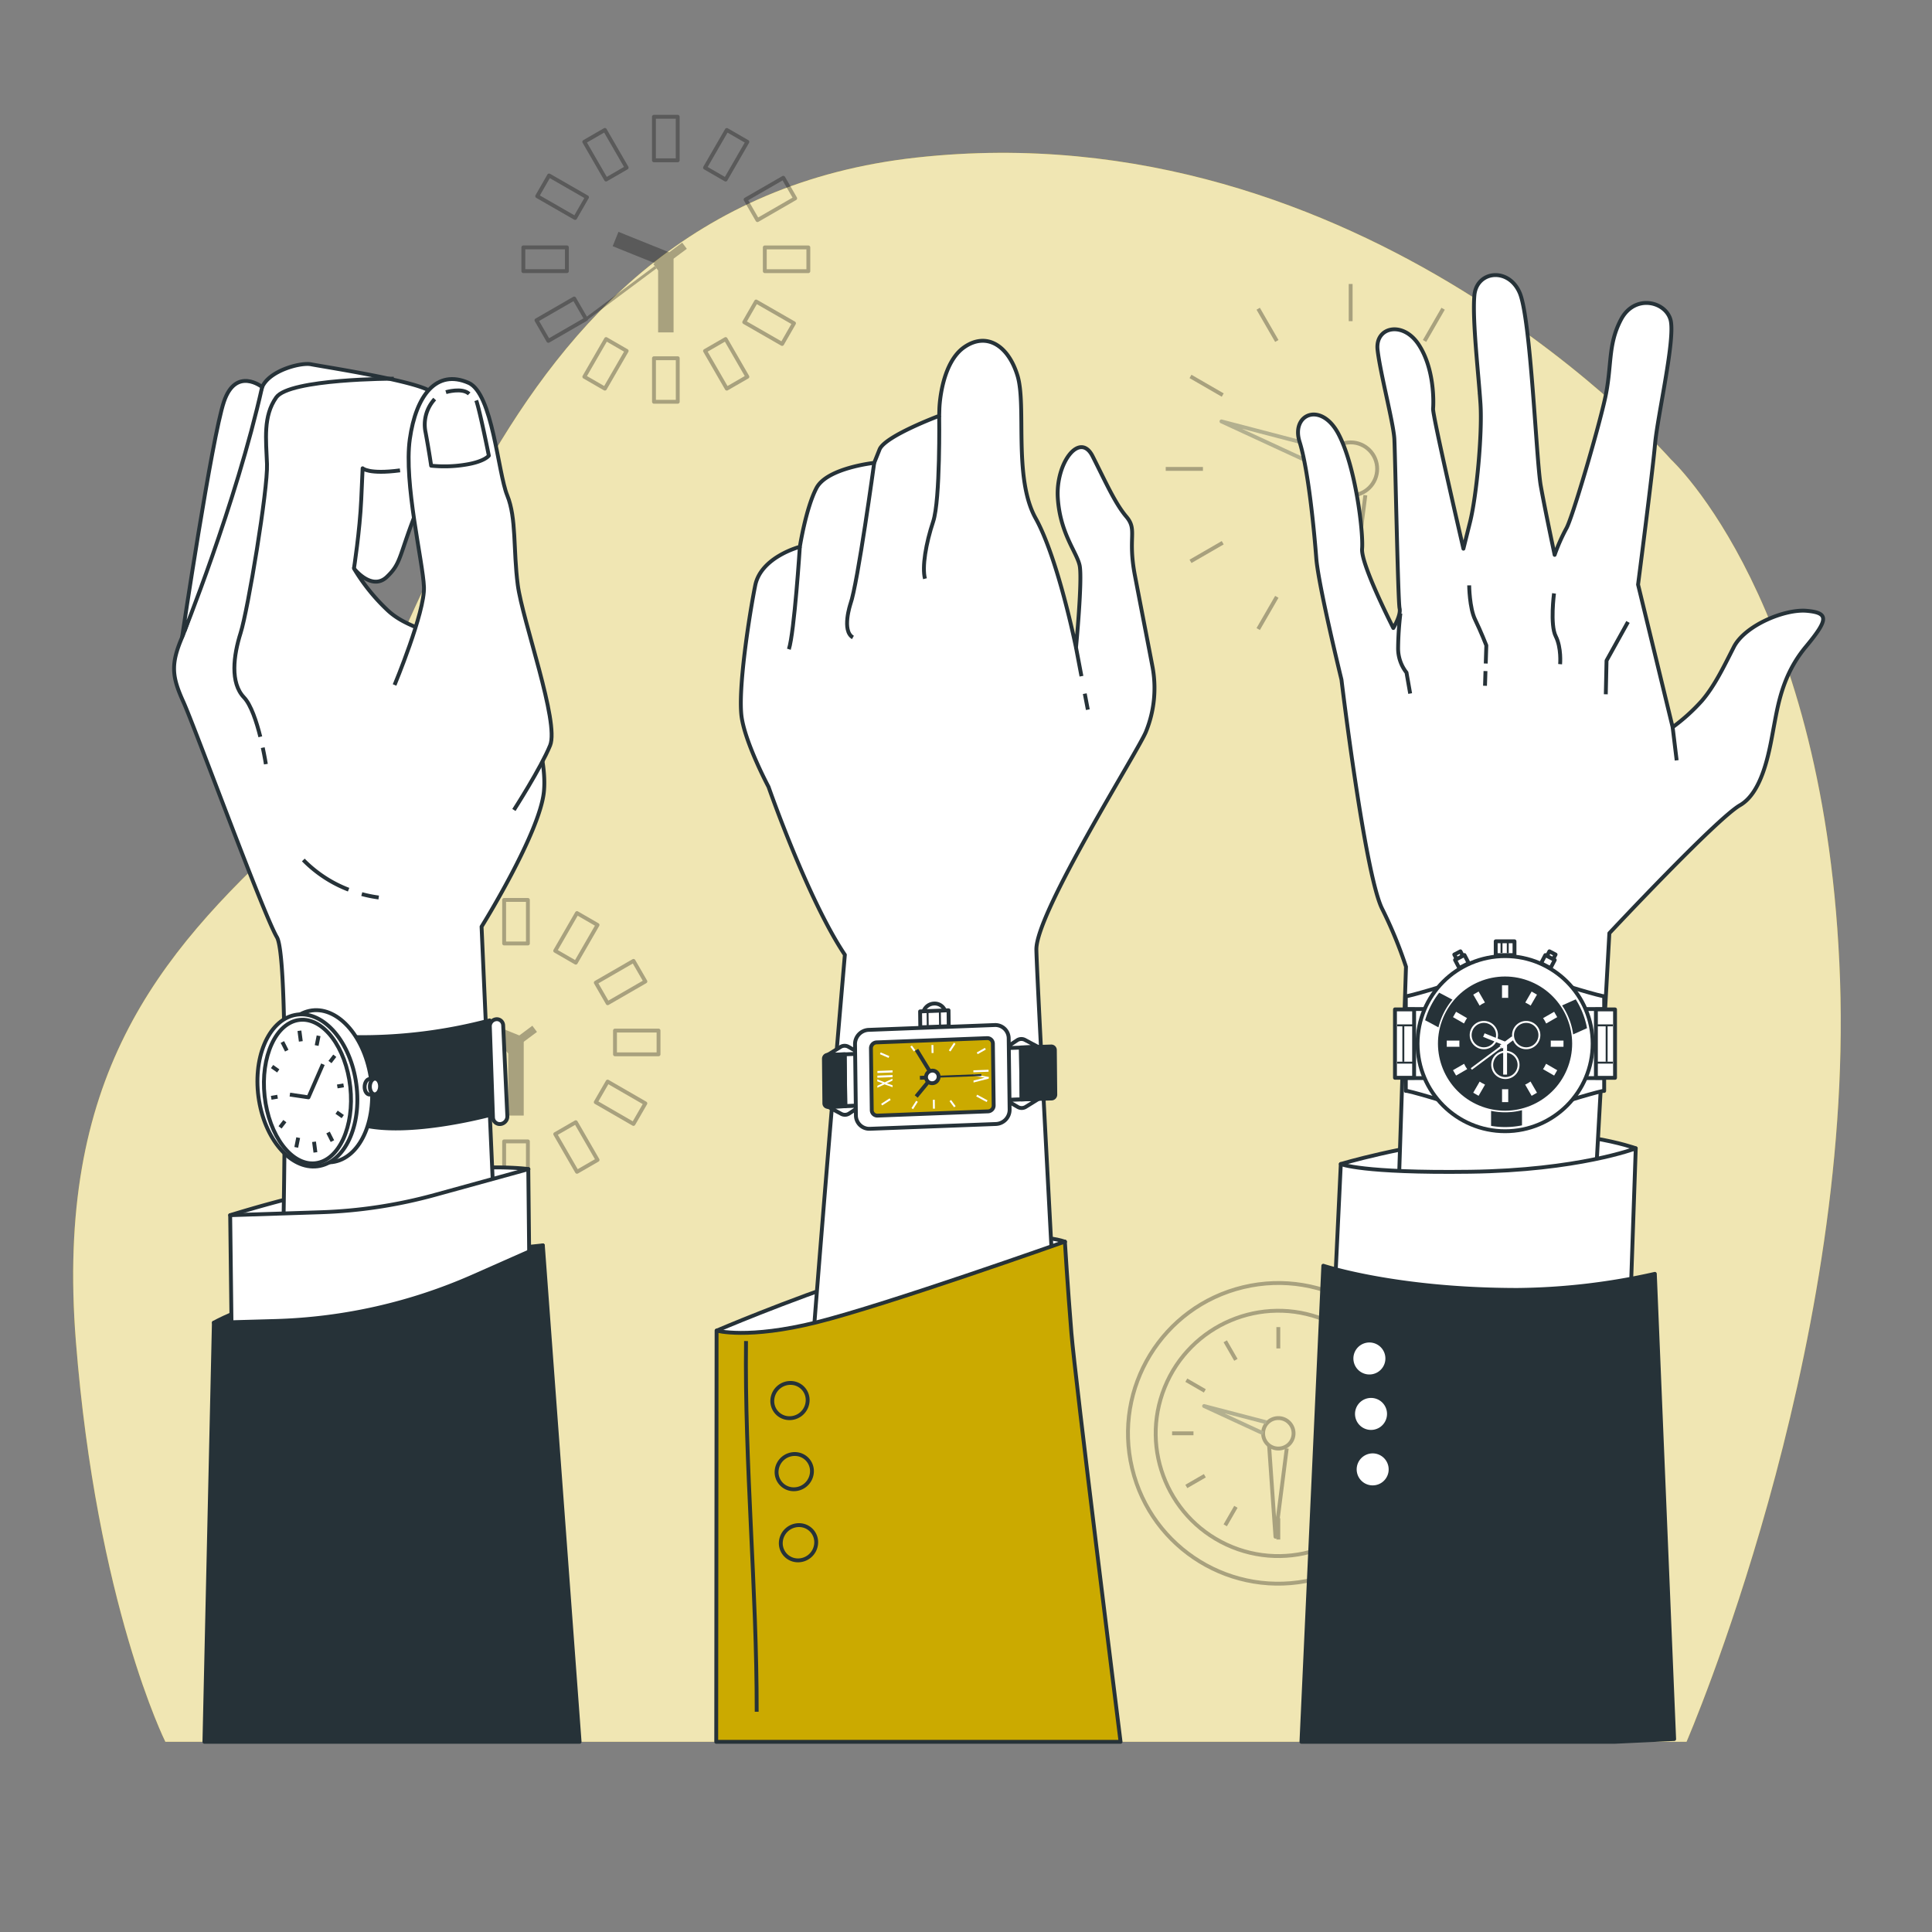 <svg xmlns="http://www.w3.org/2000/svg" viewBox="0 0 500 500"><rect x="0" y="0" width="500" height="500" fill="#808080" stroke="none"/><g id="freepik--background-simple--inject-51"><path d="M432.43,118.89S353,28,237.15,40.78,109.2,184.21,74.86,215.86s-60.61,63.3-55.22,131.31S42.8,450.78,42.8,450.78H436.47s43.1-99.57,39.73-197.21S432.43,118.89,432.43,118.89Z" style="fill:#CBAA00"></path><path d="M432.43,118.89S353,28,237.15,40.78,109.2,184.21,74.86,215.86s-60.61,63.3-55.22,131.31S42.8,450.78,42.8,450.78H436.47s43.1-99.57,39.73-197.21S432.43,118.89,432.43,118.89Z" style="fill:#fff;opacity:0.7"></path></g><g id="freepik--Clocks--inject-51"><g style="opacity:0.3"><rect x="169.24" y="30.22" width="6.15" height="11.27" style="fill:none;stroke:#000;stroke-linejoin:round"></rect><rect x="153.62" y="34.41" width="6.15" height="11.27" transform="translate(0.97 83.71) rotate(-30)" style="fill:none;stroke:#000;stroke-linejoin:round"></rect><rect x="142.18" y="45.85" width="6.15" height="11.27" transform="matrix(0.5, -0.87, 0.87, 0.5, 28.05, 151.54)" style="fill:none;stroke:#000;stroke-linejoin:round"></rect><rect x="138" y="61.47" width="6.15" height="11.27" transform="translate(73.97 208.17) rotate(-90)" style="fill:none;stroke:#000;stroke-linejoin:round"></rect><rect x="142.18" y="77.09" width="6.15" height="11.27" transform="translate(146.24 249.89) rotate(-120)" style="fill:none;stroke:#000;stroke-linejoin:round"></rect><rect x="153.62" y="88.53" width="6.15" height="11.27" transform="translate(245.32 254.06) rotate(-150)" style="fill:none;stroke:#000;stroke-linejoin:round"></rect><rect x="169.24" y="92.72" width="6.15" height="11.27" transform="translate(344.64 196.7) rotate(180)" style="fill:none;stroke:#000;stroke-linejoin:round"></rect><rect x="184.87" y="88.53" width="6.15" height="11.27" transform="translate(397.79 81.74) rotate(150)" style="fill:none;stroke:#000;stroke-linejoin:round"></rect><rect x="196.31" y="77.09" width="6.15" height="11.27" transform="matrix(-0.5, 0.87, -0.87, -0.5, 370.71, -48.58)" style="fill:none;stroke:#000;stroke-linejoin:round"></rect><rect x="200.49" y="61.47" width="6.15" height="11.27" transform="translate(270.67 -136.46) rotate(90)" style="fill:none;stroke:#000;stroke-linejoin:round"></rect><rect x="196.31" y="45.85" width="6.15" height="11.27" transform="translate(144.27 -146.93) rotate(60)" style="fill:none;stroke:#000;stroke-linejoin:round"></rect><rect x="184.87" y="34.41" width="6.15" height="11.27" transform="translate(45.2 -88.6) rotate(30)" style="fill:none;stroke:#000;stroke-linejoin:round"></rect><polyline points="159.31 61.86 172.32 67.1 172.32 86.02" style="fill:none;stroke:#000;stroke-linejoin:round;stroke-width:4px"></polyline><line x1="169.68" y1="69.15" x2="151.67" y2="82.57" style="fill:none;stroke:#000;stroke-linejoin:round;stroke-width:0.75px"></line><line x1="177.15" y1="63.59" x2="169.68" y2="69.15" style="fill:none;stroke:#000;stroke-linejoin:round;stroke-width:2px"></line></g><g style="opacity:0.3"><rect x="130.47" y="232.9" width="6.15" height="11.27" style="fill:none;stroke:#000;stroke-linejoin:round"></rect><rect x="114.85" y="237.08" width="6.15" height="11.27" transform="translate(-105.56 91.48) rotate(-30)" style="fill:none;stroke:#000;stroke-linejoin:round"></rect><rect x="103.41" y="248.52" width="6.15" height="11.27" transform="translate(-166.86 219.3) rotate(-60)" style="fill:none;stroke:#000;stroke-linejoin:round"></rect><rect x="99.22" y="264.14" width="6.15" height="11.27" transform="translate(-167.48 372.07) rotate(-90)" style="fill:none;stroke:#000;stroke-linejoin:round"></rect><rect x="103.41" y="279.77" width="6.15" height="11.27" transform="matrix(-0.5, -0.87, 0.87, -0.5, -87.44, 520.32)" style="fill:none;stroke:#000;stroke-linejoin:round"></rect><rect x="114.85" y="291.2" width="6.15" height="11.27" transform="translate(71.62 612.87) rotate(-150)" style="fill:none;stroke:#000;stroke-linejoin:round"></rect><rect x="130.47" y="295.39" width="6.15" height="11.27" transform="translate(267.09 602.05) rotate(180)" style="fill:none;stroke:#000;stroke-linejoin:round"></rect><rect x="146.09" y="291.2" width="6.15" height="11.27" transform="translate(426.77 479.33) rotate(150)" style="fill:none;stroke:#000;stroke-linejoin:round"></rect><rect x="157.53" y="279.77" width="6.15" height="11.27" transform="translate(488.07 289.01) rotate(120)" style="fill:none;stroke:#000;stroke-linejoin:round"></rect><rect x="161.72" y="264.14" width="6.15" height="11.27" transform="translate(434.57 104.99) rotate(90)" style="fill:none;stroke:#000;stroke-linejoin:round"></rect><rect x="157.53" y="248.52" width="6.15" height="11.27" transform="translate(300.41 -12.01) rotate(60)" style="fill:none;stroke:#000;stroke-linejoin:round"></rect><rect x="146.09" y="237.08" width="6.15" height="11.27" transform="translate(141.34 -42.06) rotate(30)" style="fill:none;stroke:#000;stroke-linejoin:round"></rect><polyline points="120.54 264.54 133.54 269.78 133.54 288.7" style="fill:none;stroke:#000;stroke-linejoin:round;stroke-width:4px"></polyline><line x1="130.9" y1="271.83" x2="112.9" y2="285.25" style="fill:none;stroke:#000;stroke-linejoin:round;stroke-width:0.75px"></line><line x1="138.37" y1="266.26" x2="130.9" y2="271.83" style="fill:none;stroke:#000;stroke-linejoin:round;stroke-width:2px"></line></g><g style="opacity:0.3"><circle cx="330.83" cy="370.94" r="38.9" transform="translate(-77.51 87.56) rotate(-13.51)" style="fill:none;stroke:#000;stroke-linejoin:round"></circle><circle cx="330.83" cy="370.94" r="31.74" transform="translate(-137.17 538.34) rotate(-67.95)" style="fill:none;stroke:#000;stroke-linejoin:round"></circle><path d="M334.77,370.94a3.94,3.94,0,1,0-3.94,3.94A3.93,3.93,0,0,0,334.77,370.94Z" style="fill:none;stroke:#000;stroke-linejoin:round"></path><polyline points="327.71 368.08 311.62 363.88 326.89 370.94" style="fill:none;stroke:#263238;stroke-linejoin:round"></polyline><polyline points="328.44 374.12 330.09 397.71 333.01 374.85" style="fill:none;stroke:#000;stroke-linejoin:round"></polyline><line x1="330.83" y1="343.45" x2="330.83" y2="348.98" style="fill:none;stroke:#000;stroke-linejoin:round"></line><line x1="317.09" y1="347.13" x2="319.85" y2="351.92" style="fill:none;stroke:#000;stroke-linejoin:round"></line><line x1="307.02" y1="357.19" x2="311.81" y2="359.96" style="fill:none;stroke:#000;stroke-linejoin:round"></line><line x1="303.34" y1="370.94" x2="308.87" y2="370.94" style="fill:none;stroke:#000;stroke-linejoin:round"></line><line x1="307.02" y1="384.69" x2="311.81" y2="381.92" style="fill:none;stroke:#000;stroke-linejoin:round"></line><line x1="317.09" y1="394.75" x2="319.85" y2="389.96" style="fill:none;stroke:#000;stroke-linejoin:round"></line><line x1="330.83" y1="398.43" x2="330.83" y2="392.9" style="fill:none;stroke:#000;stroke-linejoin:round"></line><line x1="344.58" y1="394.75" x2="341.81" y2="389.96" style="fill:none;stroke:#000;stroke-linejoin:round"></line><line x1="354.64" y1="384.69" x2="349.85" y2="381.92" style="fill:none;stroke:#000;stroke-linejoin:round"></line><line x1="358.32" y1="370.94" x2="352.79" y2="370.94" style="fill:none;stroke:#000;stroke-linejoin:round"></line><line x1="354.64" y1="357.19" x2="349.85" y2="359.96" style="fill:none;stroke:#000;stroke-linejoin:round"></line><line x1="344.58" y1="347.13" x2="341.81" y2="351.92" style="fill:none;stroke:#000;stroke-linejoin:round"></line></g><g style="opacity:0.3"><circle cx="349.55" cy="121.35" r="6.86" style="fill:none;stroke:#000;stroke-linejoin:round"></circle><polyline points="344.12 116.38 316.11 109.06 342.69 121.35" style="fill:none;stroke:#263238;stroke-linejoin:round"></polyline><polyline points="345.39 126.89 348.26 167.95 353.35 128.16" style="fill:none;stroke:#000;stroke-linejoin:round"></polyline><line x1="349.55" y1="73.49" x2="349.55" y2="83.12" style="fill:none;stroke:#000;stroke-linejoin:round"></line><line x1="325.62" y1="79.9" x2="330.44" y2="88.24" style="fill:none;stroke:#000;stroke-linejoin:round"></line><line x1="308.1" y1="97.42" x2="316.44" y2="102.24" style="fill:none;stroke:#000;stroke-linejoin:round"></line><line x1="301.69" y1="121.35" x2="311.32" y2="121.35" style="fill:none;stroke:#000;stroke-linejoin:round"></line><line x1="308.1" y1="145.28" x2="316.44" y2="140.46" style="fill:none;stroke:#000;stroke-linejoin:round"></line><line x1="325.62" y1="162.8" x2="330.44" y2="154.46" style="fill:none;stroke:#000;stroke-linejoin:round"></line><line x1="349.55" y1="169.21" x2="349.55" y2="159.58" style="fill:none;stroke:#000;stroke-linejoin:round"></line><line x1="373.48" y1="162.8" x2="368.67" y2="154.46" style="fill:none;stroke:#000;stroke-linejoin:round"></line><line x1="391" y1="145.28" x2="382.66" y2="140.46" style="fill:none;stroke:#000;stroke-linejoin:round"></line><line x1="397.41" y1="121.35" x2="387.78" y2="121.35" style="fill:none;stroke:#000;stroke-linejoin:round"></line><line x1="391" y1="97.42" x2="382.66" y2="102.24" style="fill:none;stroke:#000;stroke-linejoin:round"></line><line x1="373.48" y1="79.9" x2="368.67" y2="88.24" style="fill:none;stroke:#000;stroke-linejoin:round"></line></g></g><g id="freepik--hand-3--inject-51"><path d="M347,301.25s14.65-4.52,37.24-7.29,39.09,3.21,39.09,3.21-7,7.39-14.95,8.61-31.14,3.87-39.65,2S347,301.25,347,301.25Z" style="fill:#fff;stroke:#263238;stroke-linejoin:round"></path><path d="M412.65,311.07l3.85-69.56s27.67-29.58,33.81-33.12,7.75-15,8.84-20.76,2.34-13.2,8.2-20.25,6-8.78.25-9.3-16.07,3.82-18.9,9.39-5,10.05-8.21,13.84a48.75,48.75,0,0,1-7.61,6.89l-8.95-36.91s3.72-28.79,4.39-36.31,5.35-27.49,4-32.26-9.31-6.66-12.82,0-2.23,12-4.16,20.61-8.6,31.27-10,33.48a47.65,47.65,0,0,0-3,6.79s-2.42-11.35-3.59-17.86-2.56-43.34-5.47-50-11.14-5.65-11.71.7,1.09,20.49,1.58,28.11-1,23.8-2.72,30.63L378.73,142s-8-34.49-7.85-36.23.35-10.45-3.76-16.64-11.26-4.5-10.61,1.38,4.13,19,4.35,23.11.93,42,1.35,43.81-1.62,5.1-1.62,5.1-8.43-16.48-8.08-20.52-1.61-21.12-6.1-29.67-12.35-5.18-10.08,2,3.78,23.06,4.32,30.1,6.52,31.45,6.52,31.45,6,50,10.47,59.19a111.92,111.92,0,0,1,6.23,15.11l-2.76,83.64Z" style="fill:#fff;stroke:#263238;stroke-linejoin:round"></path><line x1="384.44" y1="173.67" x2="384.32" y2="177.48" style="fill:none;stroke:#263238;stroke-linejoin:round"></line><path d="M380.22,151.49s.06,5.83,1.54,8.87,2.9,6.67,2.9,6.67l-.15,4.69" style="fill:none;stroke:#263238;stroke-linejoin:round"></path><path d="M362.42,158.77a82.52,82.52,0,0,0-.59,8.82,10.15,10.15,0,0,0,2.17,6.47h0l.95,5.43" style="fill:none;stroke:#263238;stroke-linejoin:round"></path><polyline points="421.32 160.96 415.77 170.96 415.58 179.68" style="fill:none;stroke:#263238;stroke-linejoin:round"></polyline><path d="M402.18,153.57s-1.07,8.1.44,11.09,1.14,7.23,1.14,7.23" style="fill:none;stroke:#263238;stroke-linejoin:round"></path><line x1="432.88" y1="188.2" x2="433.92" y2="196.78" style="fill:none;stroke:#263238;stroke-linejoin:round"></line><path d="M347,301.25s5.42,2.37,33.43,2,42.9-6.05,42.9-6.05L421.89,339s-28.18,3.93-42.28,3.22-34.26-6.32-34.26-6.32Z" style="fill:#fff;stroke:#263238;stroke-linejoin:round"></path><path d="M417.91,450.78l15.36-.72-5-120.39a167.65,167.65,0,0,1-35.5,4.16c-31.62,0-50.3-6.26-50.3-6.26l-5.66,123.21Z" style="fill:#263238;stroke:#263238;stroke-linejoin:round"></path><path d="M358.93,352.57a4.64,4.64,0,1,1-3.54-5.53A4.64,4.64,0,0,1,358.93,352.57Z" style="fill:#fff;stroke:#263238;stroke-linejoin:round"></path><path d="M359.35,366.92a4.64,4.64,0,1,1-3.54-5.53A4.63,4.63,0,0,1,359.35,366.92Z" style="fill:#fff;stroke:#263238;stroke-linejoin:round"></path><path d="M359.78,381.27a4.64,4.64,0,1,1-3.55-5.53A4.65,4.65,0,0,1,359.78,381.27Z" style="fill:#fff;stroke:#263238;stroke-linejoin:round"></path></g><g id="freepik--wristwatch-3--inject-51"><path d="M401.65,253.8c1,.63,13.51,4.33,13.51,4v3.34h-8.83l-6.82-8.68Z" style="fill:#fff;stroke:#263238;stroke-linejoin:round"></path><path d="M401.65,286.33c1-.63,13.51-4.33,13.51-4V279h-8.83l-6.82,8.68Z" style="fill:#fff;stroke:#263238;stroke-linejoin:round"></path><rect x="413.02" y="261.24" width="4.95" height="17.7" style="fill:#fff;stroke:#263238;stroke-linejoin:round"></rect><line x1="413.39" y1="265.36" x2="417.41" y2="265.36" style="fill:none;stroke:#263238;stroke-linejoin:round;stroke-width:0.5px"></line><line x1="417.41" y1="275.01" x2="413.39" y2="275.01" style="fill:none;stroke:#263238;stroke-linejoin:round;stroke-width:0.5px"></line><line x1="415.8" y1="265.48" x2="415.8" y2="274.78" style="fill:none;stroke:#263238;stroke-linejoin:round;stroke-width:0.5px"></line><path d="M377.34,253.8c-1,.63-13.52,4.33-13.52,4v3.34h8.83l6.82-8.68S377.34,253.79,377.34,253.8Z" style="fill:#fff;stroke:#263238;stroke-linejoin:round"></path><path d="M377.34,286.33c-1-.63-13.52-4.33-13.52-4V279h8.83l6.82,8.68Z" style="fill:#fff;stroke:#263238;stroke-linejoin:round"></path><rect x="361.02" y="261.24" width="4.95" height="17.7" transform="translate(726.99 540.17) rotate(180)" style="fill:#fff;stroke:#263238;stroke-linejoin:round"></rect><line x1="365.6" y1="265.36" x2="361.58" y2="265.36" style="fill:none;stroke:#263238;stroke-linejoin:round;stroke-width:0.5px"></line><line x1="361.58" y1="275.01" x2="365.6" y2="275.01" style="fill:none;stroke:#263238;stroke-linejoin:round;stroke-width:0.5px"></line><line x1="363.18" y1="265.48" x2="363.18" y2="274.78" style="fill:none;stroke:#263238;stroke-linejoin:round;stroke-width:0.5px"></line><circle cx="389.52" cy="270.1" r="22.66" style="fill:#fff;stroke:#263238;stroke-linejoin:round"></circle><circle cx="389.52" cy="270.1" r="17.36" transform="translate(-10.21 524.85) rotate(-67.25)" style="fill:#263238"></circle><rect x="388.22" y="254.49" width="2.6" height="4.77" style="fill:#fff;stroke:#263238;stroke-linejoin:round"></rect><rect x="381.61" y="256.26" width="2.6" height="4.77" transform="translate(-78.02 226.1) rotate(-30)" style="fill:#fff;stroke:#263238;stroke-linejoin:round"></rect><rect x="376.77" y="261.1" width="2.6" height="4.77" transform="translate(-39.15 459.16) rotate(-60)" style="fill:#fff;stroke:#263238;stroke-linejoin:round"></rect><rect x="374.99" y="267.72" width="2.6" height="4.77" transform="translate(106.2 646.4) rotate(-90)" style="fill:#fff;stroke:#263238;stroke-linejoin:round"></rect><rect x="376.77" y="274.33" width="2.6" height="4.77" transform="translate(327.46 742.49) rotate(-120)" style="fill:#fff;stroke:#263238;stroke-linejoin:round"></rect><rect x="381.61" y="279.17" width="2.6" height="4.77" transform="translate(573.74 716.85) rotate(-150)" style="fill:#fff;stroke:#263238;stroke-linejoin:round"></rect><rect x="388.22" y="280.94" width="2.6" height="4.77" transform="translate(779.05 566.66) rotate(180)" style="fill:#fff;stroke:#263238;stroke-linejoin:round"></rect><rect x="394.84" y="279.17" width="2.6" height="4.77" transform="translate(879.98 327.33) rotate(150)" style="fill:#fff;stroke:#263238;stroke-linejoin:round"></rect><rect x="399.68" y="274.33" width="2.6" height="4.77" transform="translate(841.11 67.82) rotate(120)" style="fill:#fff;stroke:#263238;stroke-linejoin:round"></rect><rect x="401.45" y="267.72" width="2.6" height="4.77" transform="translate(672.85 -132.65) rotate(90)" style="fill:#fff;stroke:#263238;stroke-linejoin:round"></rect><rect x="399.68" y="261.1" width="2.6" height="4.77" transform="translate(428.67 -215.52) rotate(60)" style="fill:#fff;stroke:#263238;stroke-linejoin:round"></rect><rect x="394.84" y="256.26" width="2.6" height="4.77" transform="translate(182.39 -163.42) rotate(30)" style="fill:#fff;stroke:#263238;stroke-linejoin:round"></rect><circle cx="389.52" cy="270.1" r="11.84" transform="translate(-72.67 375.26) rotate(-47.56)" style="fill:#263238"></circle><path d="M387.43,267.88a3.41,3.41,0,1,0-3.41,3.41A3.41,3.41,0,0,0,387.43,267.88Z" style="fill:none;stroke:#fff;stroke-linejoin:round;stroke-width:0.5px"></path><path d="M398.39,267.88a3.41,3.41,0,1,0-3.41,3.41A3.41,3.41,0,0,0,398.39,267.88Z" style="fill:none;stroke:#fff;stroke-linejoin:round;stroke-width:0.5px"></path><path d="M393,275.59a3.41,3.41,0,1,0-3.41,3.41A3.41,3.41,0,0,0,393,275.59Z" style="fill:none;stroke:#fff;stroke-linejoin:round;stroke-width:0.5px"></path><polyline points="384.02 267.88 389.52 270.1 389.52 278.11" style="fill:none;stroke:#fff;stroke-linejoin:round"></polyline><line x1="388.41" y1="270.97" x2="380.78" y2="276.65" style="fill:none;stroke:#fff;stroke-linejoin:round;stroke-width:0.5px"></line><line x1="391.57" y1="268.61" x2="388.41" y2="270.97" style="fill:none;stroke:#fff;stroke-linejoin:round"></line><rect x="387.09" y="243.61" width="4.86" height="3.57" style="fill:#fff;stroke:#263238;stroke-linejoin:round"></rect><line x1="388.59" y1="243.95" x2="388.59" y2="246.6" style="fill:none;stroke:#263238;stroke-linejoin:round;stroke-width:0.5px"></line><line x1="390.21" y1="243.78" x2="390.21" y2="246.69" style="fill:none;stroke:#263238;stroke-linejoin:round;stroke-width:0.5px"></line><rect x="376.72" y="246.53" width="1.8" height="1.97" transform="translate(-71.67 202.78) rotate(-27.56)" style="fill:#fff;stroke:#263238;stroke-linejoin:round"></rect><rect x="376.96" y="247.69" width="2.75" height="2.37" transform="translate(-72.22 203.26) rotate(-27.56)" style="fill:#fff;stroke:#263238;stroke-linejoin:round"></rect><rect x="400.4" y="246.53" width="1.8" height="1.97" transform="translate(642.57 652.59) rotate(-152.44)" style="fill:#fff;stroke:#263238;stroke-linejoin:round"></rect><rect x="399.21" y="247.69" width="2.75" height="2.37" transform="translate(640.58 654.84) rotate(-152.44)" style="fill:#fff;stroke:#263238;stroke-linejoin:round"></rect><path d="M372.46,256.91a21.31,21.31,0,0,0-3.64,7.13c1,.5,2.14,1.13,3.45,1.84a17.71,17.71,0,0,1,3.62-7.17C374.54,258,373.41,257.39,372.46,256.91Zm17.06,30.95a18,18,0,0,1-3.63-.37v3.88a20.68,20.68,0,0,0,3.63.31,21.66,21.66,0,0,0,4.37-.44v-3.92A18,18,0,0,1,389.52,287.86Zm18.28-29.23-3.53,1.58a17.48,17.48,0,0,1,2.86,7.49l3.59-1.61A21.26,21.26,0,0,0,407.8,258.63Z" style="fill:#263238"></path></g><g id="freepik--hand-2--inject-51"><path d="M185.49,344.36s69.9-30.1,90.14-23c0,0-15.89,20.72-24.45,28.42s-40.46,4.2-43.06,4S186.3,349.65,185.49,344.36Z" style="fill:#fff;stroke:#263238;stroke-linejoin:round"></path><path d="M278.47,167.58s-4.63-23-10.45-33.46-2.3-29.11-4.7-36.93-8-11.29-13.72-7.38-6.45,14.33-6.49,16.07l-.05,1.74s-14,5.21-15.43,8.69l-1.39,3.48s-12.2,1.3-14.94,6.51-4.3,15.21-4.3,15.21-10.06,2.61-11.55,10-4.61,27.38-3.48,34.33,6.93,17.81,6.93,17.81,10.12,29.12,19.75,43.45c0,0-11.08,127.75-11.71,152.51l68.27-19.12s-6.8-125.13-7-134.69,26.52-51.71,28.38-56.48a29.91,29.91,0,0,0,1.72-16.52c-1.15-6.08-2.69-13.9-4.6-23.89s.73-11.73-2.22-15.21-5.42-9.12-8.73-15.64-9.6,1.74-9,10.86,4.86,13.9,5.64,17.38S278.47,167.58,278.47,167.58Z" style="fill:#fff;stroke:#263238;stroke-linejoin:round"></path><path d="M243.06,107.62s.32,21.72-1.56,27.37-2.91,11.73-2.12,14.78" style="fill:none;stroke:#263238;stroke-linejoin:round"></path><path d="M226.24,119.79s-4.27,31.28-6.14,36.49c0,0-2.35,7,.64,8.69" style="fill:none;stroke:#263238;stroke-linejoin:round"></path><path d="M207,141.51s-1.43,22.16-2.84,26.51" style="fill:none;stroke:#263238;stroke-linejoin:round"></path><line x1="280.74" y1="179.52" x2="281.53" y2="183.66" style="fill:none;stroke:#263238;stroke-linejoin:round"></line><line x1="278.47" y1="167.58" x2="279.88" y2="175" style="fill:none;stroke:#263238;stroke-linejoin:round"></line><path d="M290,450.78c-.69-5.49-11.73-93.87-12.72-105.78-1-12.28-1.69-23.67-1.69-23.67s-46.4,16.44-64.24,20.88-25.9,2.15-25.9,2.15l-.09,106.42Z" style="fill:#CBAA00;stroke:#263238;stroke-linejoin:round"></path><path d="M193.07,347.06c-.39,31.94,2.8,63.94,2.76,95.94" style="fill:none;stroke:#263238;stroke-linejoin:round"></path><path d="M209,362.77a4.69,4.69,0,0,1-5,4.24,4.42,4.42,0,0,1-4.11-4.86,4.7,4.7,0,0,1,5-4.24A4.42,4.42,0,0,1,209,362.77Z" style="fill:none;stroke:#263238;stroke-linejoin:round"></path><path d="M210.11,381.17a4.7,4.7,0,0,1-5,4.24,4.42,4.42,0,0,1-4.11-4.86,4.7,4.7,0,0,1,5-4.24A4.42,4.42,0,0,1,210.11,381.17Z" style="fill:none;stroke:#263238;stroke-linejoin:round"></path><path d="M211.21,399.57a4.7,4.7,0,0,1-5,4.24,4.43,4.43,0,0,1-4.12-4.86,4.71,4.71,0,0,1,5-4.24A4.42,4.42,0,0,1,211.21,399.57Z" style="fill:none;stroke:#263238;stroke-linejoin:round"></path></g><g id="freepik--wristwatch-2--inject-51"><polygon points="260.31 284.69 264.39 284.54 264.21 270.92 260.14 271.08 260.31 284.69" style="fill:#fff;stroke:#263238;stroke-linejoin:round"></polygon><path d="M260.14,271.27l8.51-.33-3.42-1.83a2,2,0,0,0-2,.11Z" style="fill:#fff;stroke:#263238;stroke-linejoin:round"></path><path d="M260.31,284.69l8.51-.32-3.37,2.09a2,2,0,0,1-2,.05Z" style="fill:#fff;stroke:#263238;stroke-linejoin:round"></path><path d="M272,270.83l-7.78.25.17,13.46,7.78-.25a1,1,0,0,0,.94-1L273,271.74A.92.92,0,0,0,272,270.83Z" style="fill:#263238;stroke:#263238;stroke-linejoin:round"></path><polygon points="222.85 286.13 218.77 286.28 218.6 272.67 222.68 272.51 222.85 286.13" style="fill:#fff;stroke:#263238;stroke-linejoin:round"></polygon><path d="M222.68,272.7l-8.51.33,3.37-2.09a2,2,0,0,1,2-.05Z" style="fill:#fff;stroke:#263238;stroke-linejoin:round"></path><path d="M222.85,286.13l-8.51.32,3.42,1.84a2,2,0,0,0,2-.11Z" style="fill:#fff;stroke:#263238;stroke-linejoin:round"></path><path d="M214.17,273l4.43-.16.17,13.45-4.43.17a.92.92,0,0,1-1-.91L213.23,274A1,1,0,0,1,214.17,273Z" style="fill:#263238;stroke:#263238;stroke-linejoin:round"></path><path d="M257.75,290.89l-32.61,1.24a3.47,3.47,0,0,1-3.63-3.44l-.23-18.45a3.68,3.68,0,0,1,3.53-3.71l32.61-1.25a3.47,3.47,0,0,1,3.63,3.44l.24,18.45A3.7,3.7,0,0,1,257.75,290.89Z" style="fill:#fff;stroke:#263238;stroke-linejoin:round"></path><path d="M255.7,287.62l-28.6,1.1a1.43,1.43,0,0,1-1.49-1.42l-.21-16a1.52,1.52,0,0,1,1.46-1.53l28.6-1.1a1.44,1.44,0,0,1,1.5,1.42l.2,16A1.52,1.52,0,0,1,255.7,287.62Z" style="fill:#CBAA00;stroke:#263238;stroke-linejoin:round"></path><path d="M255.87,279.15l-3.92,1v-.51l2.9-.73-2.92-.49V278l4,.72Z" style="fill:#fff"></path><path d="M255.85,277.36l-3.94.15V277l3.93-.15Z" style="fill:#fff"></path><line x1="227.82" y1="272.59" x2="230.06" y2="273.55" style="fill:none;stroke:#fff;stroke-linejoin:round;stroke-width:0.5px"></line><line x1="235.8" y1="270.73" x2="236.7" y2="271.96" style="fill:none;stroke:#fff;stroke-linejoin:round;stroke-width:0.5px"></line><line x1="241.31" y1="270.44" x2="241.34" y2="272.52" style="fill:none;stroke:#fff;stroke-linejoin:round;stroke-width:0.5px"></line><line x1="247.08" y1="270" x2="245.77" y2="271.98" style="fill:none;stroke:#fff;stroke-linejoin:round;stroke-width:0.5px"></line><line x1="255.01" y1="271.4" x2="252.9" y2="272.6" style="fill:none;stroke:#fff;stroke-linejoin:round;stroke-width:0.5px"></line><line x1="255.46" y1="284.99" x2="252.77" y2="283.53" style="fill:none;stroke:#fff;stroke-linejoin:round;stroke-width:0.5px"></line><line x1="247.12" y1="286.42" x2="245.94" y2="284.83" style="fill:none;stroke:#fff;stroke-linejoin:round;stroke-width:0.5px"></line><line x1="241.7" y1="286.92" x2="241.67" y2="284.62" style="fill:none;stroke:#fff;stroke-linejoin:round;stroke-width:0.5px"></line><line x1="236.1" y1="286.92" x2="237.32" y2="285.01" style="fill:none;stroke:#fff;stroke-linejoin:round;stroke-width:0.5px"></line><line x1="228.17" y1="285.88" x2="230.37" y2="284.46" style="fill:none;stroke:#fff;stroke-linejoin:round;stroke-width:0.5px"></line><path d="M244.76,262.55a2.86,2.86,0,0,0-3-2.83,3,3,0,0,0-2.92,3.06,2.85,2.85,0,0,0,3,2.83A3,3,0,0,0,244.76,262.55Z" style="fill:#fff;stroke:#263238;stroke-linejoin:round"></path><polygon points="245.48 261.46 238.12 261.75 238.17 265.87 245.53 265.59 245.48 261.46" style="fill:#fff;stroke:#263238;stroke-linejoin:round"></polygon><line x1="240.05" y1="261.62" x2="240.1" y2="265.64" style="fill:none;stroke:#263238;stroke-linejoin:round;stroke-width:0.5px"></line><line x1="243.23" y1="261.5" x2="243.29" y2="265.52" style="fill:none;stroke:#263238;stroke-linejoin:round;stroke-width:0.5px"></line><line x1="240.62" y1="277.25" x2="237.21" y2="271.7" style="fill:none;stroke:#263238;stroke-linejoin:round"></line><line x1="241.28" y1="278.71" x2="237.11" y2="283.77" style="fill:none;stroke:#263238;stroke-linejoin:round"></line><line x1="238.07" y1="278.94" x2="241.13" y2="278.82" style="fill:#fff;stroke:#263238;stroke-linejoin:round"></line><line x1="242.91" y1="278.64" x2="253.97" y2="278.22" style="fill:#fff;stroke:#263238;stroke-linejoin:round;stroke-width:0.5px"></line><path d="M242.91,278.64a1.58,1.58,0,0,0-1.65-1.56,1.68,1.68,0,0,0-1.61,1.69,1.57,1.57,0,0,0,1.65,1.56A1.68,1.68,0,0,0,242.91,278.64Z" style="fill:#fff;stroke:#263238;stroke-linejoin:round"></path><path d="M231,281.37l-2.07-.74-1.87.88V281l1.38-.65-1.4-.5v-.51l1.93.76,2-.94v.51l-1.47.69,1.49.5Z" style="fill:#fff"></path><path d="M231,278.76l-3.94.15v-.54l3.94-.15Z" style="fill:#fff"></path><path d="M231,277.55l-3.93.15v-.54L231,277Z" style="fill:#fff"></path></g><g id="freepik--hand-1--inject-51"><path d="M55.36,342.3s24.1-13.82,85.13-20l-28.76,18.77-37.4,6.23Z" style="fill:#263238;stroke:#263238;stroke-linejoin:round"></path><path d="M59.57,314.49a324.82,324.82,0,0,1,42.19-10c22.86-3.74,35-1.93,35-1.93L81,321.55Z" style="fill:#fff;stroke:#263238;stroke-linejoin:round"></path><path d="M128.09,318.54l-3.46-78.72s15.12-24.27,16.14-35-5.7-29.12-15.67-35.05-19.12-6.47-24.81-11.86a50.15,50.15,0,0,1-8.68-10.79s4.58,5.93,8.53,2.16,2.94-5.39,8.4-18.87,7.68-27,1.87-29.66-27.23-5.93-29.9-6.47-10.86,1.62-12.67,5.93-17.7,57.7-20.71,64.71-2.62,10.24.32,16.71,20.71,55,24.22,60.93,1.38,89,1.38,89Z" style="fill:#fff;stroke:#263238;stroke-linejoin:round"></path><path d="M102.11,177.27s7.86-18.87,7.61-25.34-5.25-27-3.66-38.29,6.88-18.21,15.21-14.56c6.22,2.74,7.58,23.19,10,29.12s1.53,14,2.73,23.19,10.8,35.59,8.37,41.52S133,209.62,133,209.62" style="fill:#fff;stroke:#263238;stroke-linejoin:round"></path><path d="M91.61,147.07s1.51-9.7,1.88-17.79l.36-8.09s1.55,1.62,9.68.54" style="fill:none;stroke:#263238;stroke-linejoin:round"></path><path d="M68,193.49c.53,2.47.81,4.27.81,4.27" style="fill:none;stroke:#263238;stroke-linejoin:round"></path><path d="M101.91,98s-27,0-30.42,4.85-2.64,10.78-2.39,17.25-4.94,37.75-6.82,43.68-2.74,12.94.86,16.71c1.83,1.92,3.26,6.32,4.23,10.19" style="fill:none;stroke:#263238;stroke-linejoin:round"></path><path d="M67.84,100.16s-6.77-5.39-9.88,3.78-10.83,60.93-10.83,60.93S61.09,130.36,67.84,100.16Z" style="fill:#fff;stroke:#263238;stroke-linejoin:round"></path><path d="M93.63,231.39a33.59,33.59,0,0,0,4.38.88" style="fill:none;stroke:#263238;stroke-linejoin:round"></path><path d="M78.5,222.56a33,33,0,0,0,11.72,7.69" style="fill:none;stroke:#263238;stroke-linejoin:round"></path><path d="M112.5,103.28a9.74,9.74,0,0,0-2.35,8.67c1,5.45,1.43,8.57,1.43,8.57a34,34,0,0,0,8.85-.26c5-.78,6.08-2.34,6.08-2.34s-2.33-11.69-3.26-14.28" style="fill:none;stroke:#263238;stroke-linejoin:round"></path><path d="M115.41,101.49s4.23-1.26,6,.44" style="fill:none;stroke:#263238;stroke-linejoin:round"></path><path d="M136.72,302.58l-24.21,6.67A127.09,127.09,0,0,1,83,313.73l-23.43.76L60,349.86l77.06-15Z" style="fill:#fff;stroke:#263238;stroke-linejoin:round"></path><path d="M150,450.78l-9.51-128.46-18.07,8a136.14,136.14,0,0,1-51.07,11.55l-16,.45L52.9,450.78Z" style="fill:#263238;stroke:#263238;stroke-linejoin:round"></path></g><g id="freepik--wristwatch-1--inject-51"><path d="M92,268.4a128.89,128.89,0,0,0,34.72-4.32l1.69,24.05s-22.8,6.47-35.58,2.77Z" style="fill:#263238;stroke:#263238;stroke-linejoin:round"></path><path d="M95.89,278.49c1.81,10.77-2.33,20.69-9.24,22.15s-14-6.1-15.79-16.87,2.32-20.7,9.24-22.16S94.07,267.71,95.89,278.49Z" style="fill:#fff;stroke:#263238;stroke-linejoin:round"></path><path d="M97,281.18c0,1.11-.56,2.05-1.29,2.09s-1.34-.82-1.35-1.93.56-2.06,1.29-2.1S97,280.06,97,281.18Z" style="fill:#fff;stroke:#263238;stroke-linejoin:round"></path><path d="M98.36,281.1c0,1.11-.56,2-1.29,2.1s-1.34-.83-1.35-1.94.56-2.06,1.29-2.1S98.35,280,98.36,281.1Z" style="fill:#fff;stroke:#263238;stroke-linejoin:round"></path><path d="M92.06,279.56c1.81,10.78-2.32,20.7-9.23,22.16s-14-6.1-15.79-16.88,2.32-20.69,9.23-22.15S90.25,268.79,92.06,279.56Z" style="fill:#fff;stroke:#263238;stroke-linejoin:round"></path><path d="M128.26,263.8a1.83,1.83,0,0,0-1.49,1.84l.81,23.55a1.77,1.77,0,0,0,2.08,1.69h0a2,2,0,0,0,1.64-2l-1.08-23.53a1.64,1.64,0,0,0-2-1.54Z" style="fill:#fff;stroke:#263238;stroke-linejoin:round"></path><ellipse cx="79.56" cy="282.5" rx="11.15" ry="18.66" transform="translate(-30.13 10.28) rotate(-6.22)" style="fill:#fff;stroke:#263238;stroke-linejoin:round"></ellipse><line x1="77.49" y1="266.76" x2="77.85" y2="269.51" style="fill:none;stroke:#263238;stroke-linejoin:round"></line><line x1="73.08" y1="269.67" x2="74.21" y2="271.91" style="fill:none;stroke:#263238;stroke-linejoin:round"></line><line x1="70.41" y1="276.02" x2="72.01" y2="277.15" style="fill:none;stroke:#263238;stroke-linejoin:round"></line><line x1="70.19" y1="284.11" x2="71.83" y2="283.83" style="fill:none;stroke:#263238;stroke-linejoin:round"></line><line x1="72.48" y1="291.76" x2="73.72" y2="290.15" style="fill:none;stroke:#263238;stroke-linejoin:round"></line><line x1="76.67" y1="296.94" x2="77.17" y2="294.42" style="fill:none;stroke:#263238;stroke-linejoin:round"></line><line x1="81.63" y1="298.24" x2="81.27" y2="295.49" style="fill:none;stroke:#263238;stroke-linejoin:round"></line><line x1="86.03" y1="295.32" x2="84.9" y2="293.09" style="fill:none;stroke:#263238;stroke-linejoin:round"></line><line x1="88.71" y1="288.97" x2="87.11" y2="287.84" style="fill:none;stroke:#263238;stroke-linejoin:round"></line><line x1="88.93" y1="280.89" x2="87.29" y2="281.17" style="fill:none;stroke:#263238;stroke-linejoin:round"></line><line x1="86.64" y1="273.23" x2="85.4" y2="274.85" style="fill:none;stroke:#263238;stroke-linejoin:round"></line><line x1="82.45" y1="268.06" x2="81.95" y2="270.58" style="fill:none;stroke:#263238;stroke-linejoin:round"></line><polyline points="75.02 283.28 79.83 283.99 83.57 275.42" style="fill:none;stroke:#263238;stroke-linejoin:round"></polyline></g></svg>